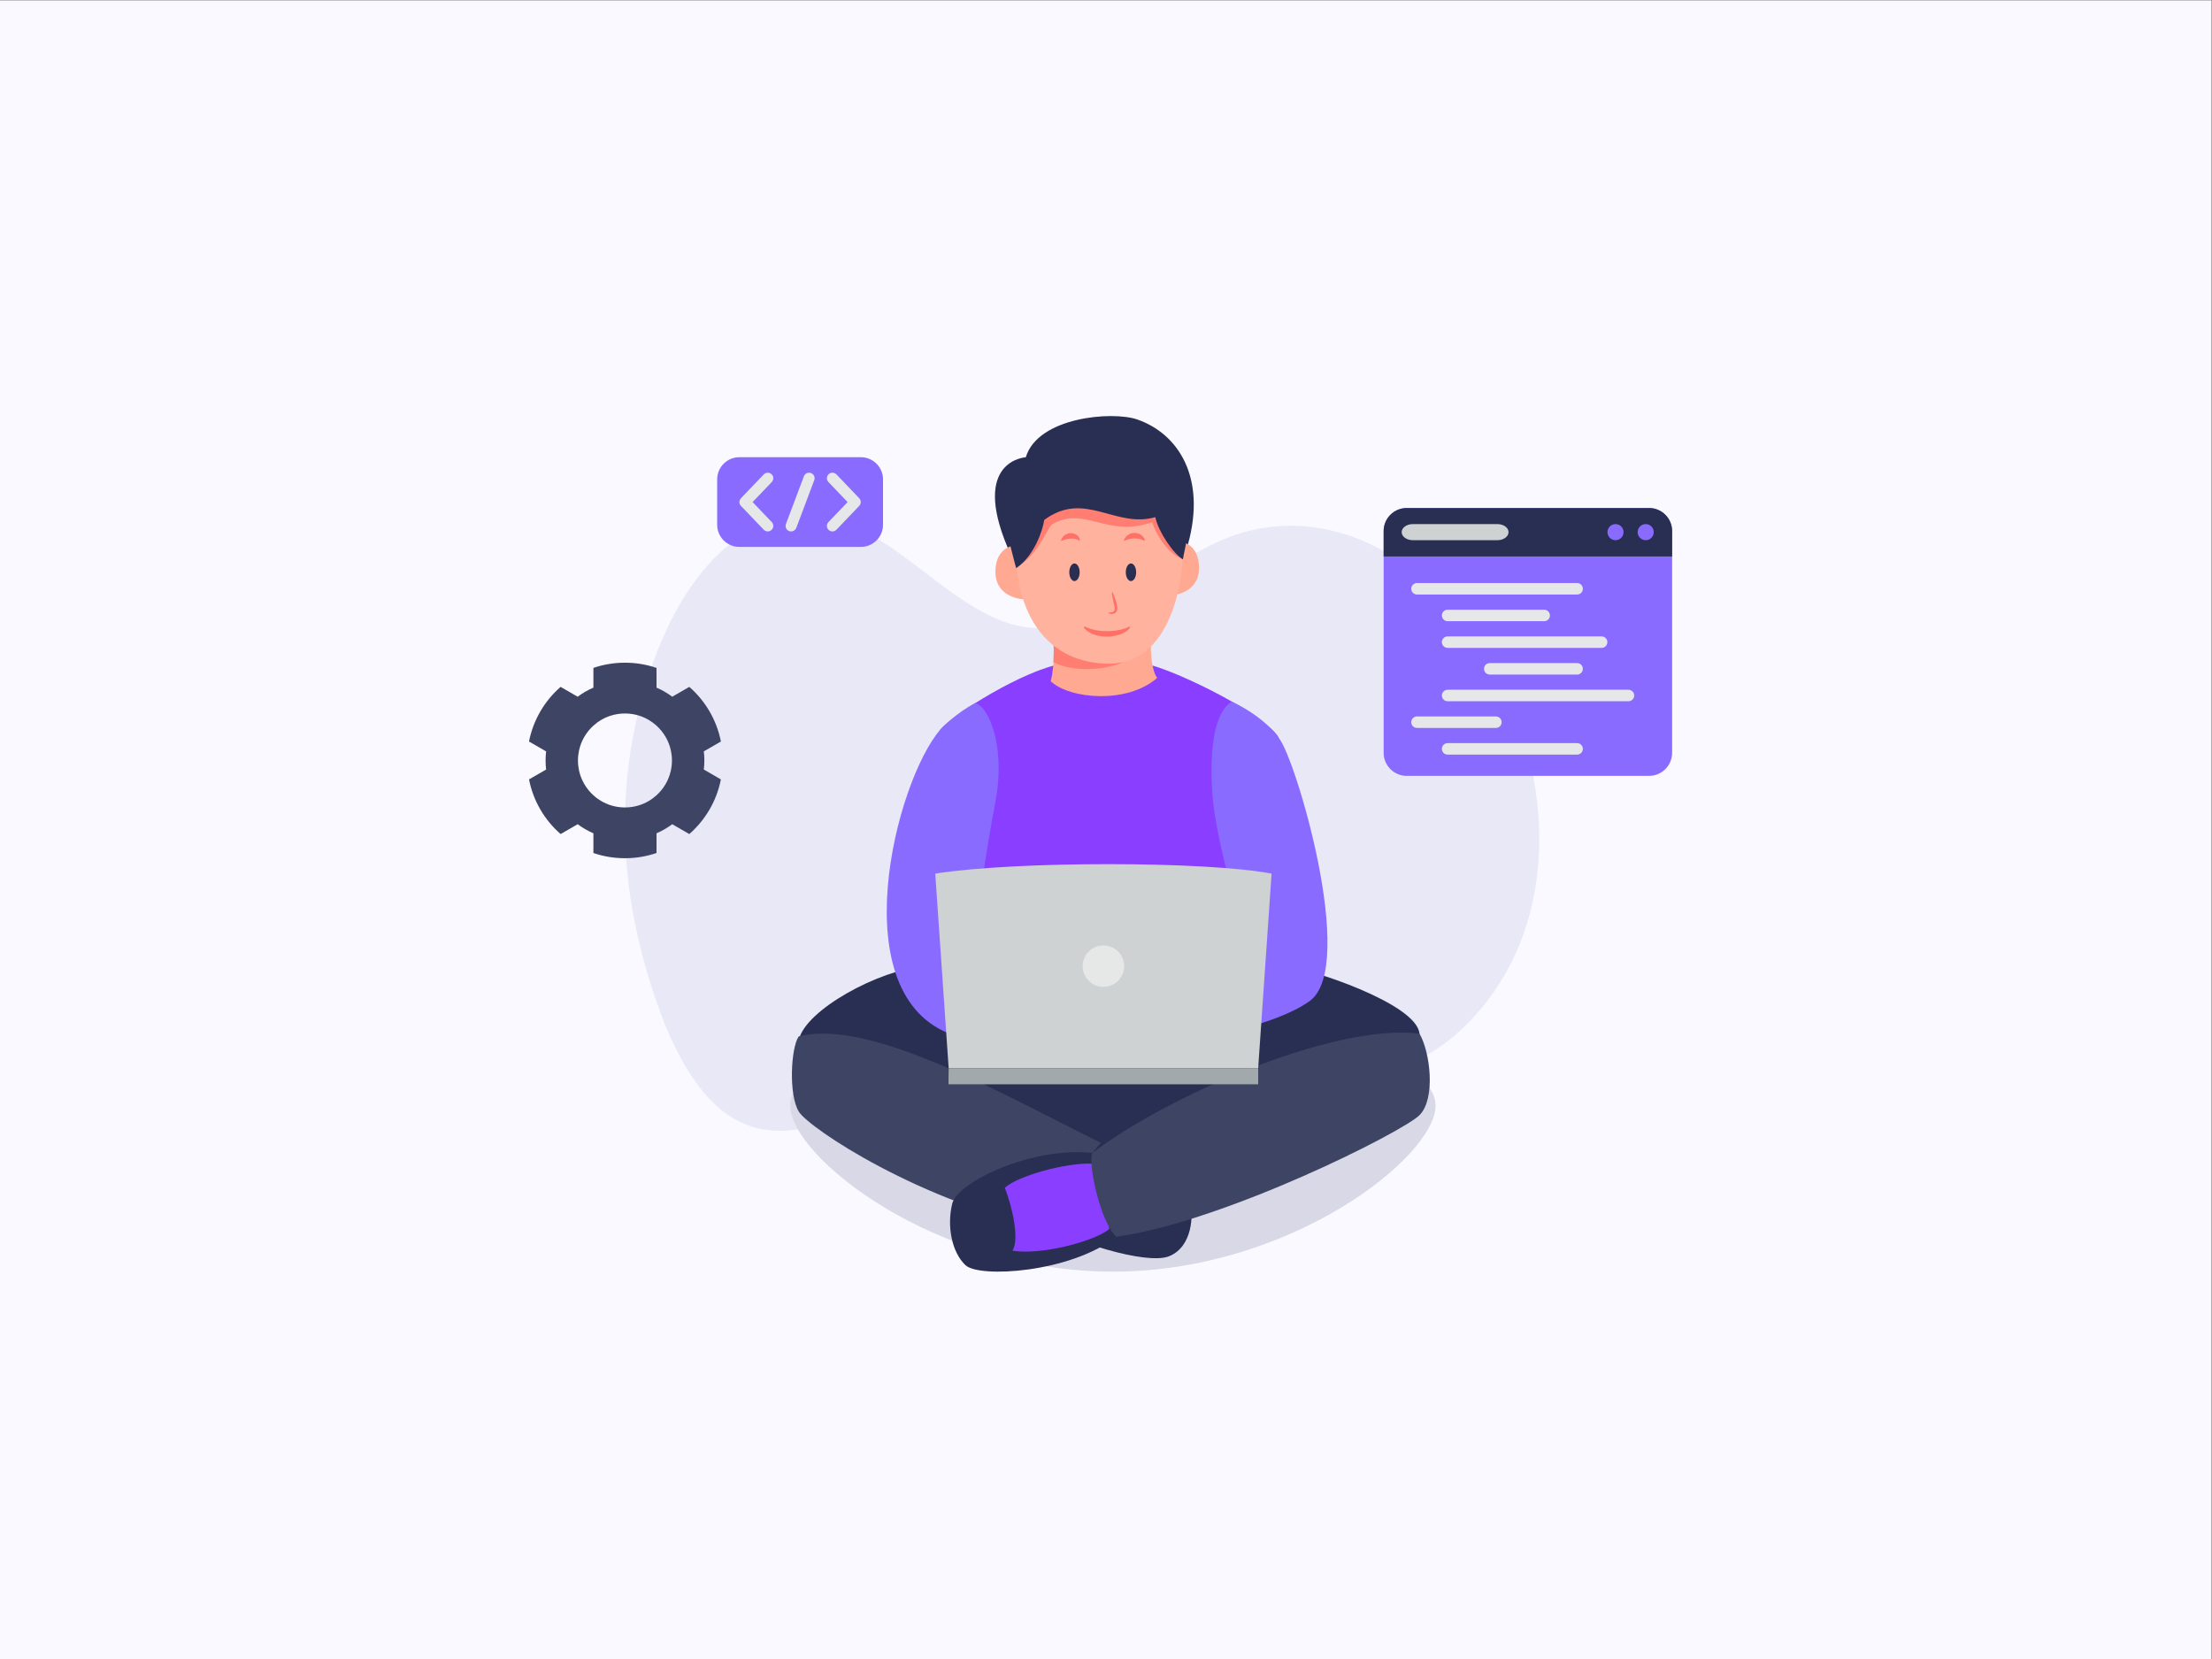 <?xml version="1.0" encoding="UTF-8" standalone="no"?>
<!-- Created with Inkscape (http://www.inkscape.org/) -->

<svg
   version="1.1"
   id="svg2"
   width="5333.333"
   height="4000"
   viewBox="0 0 5333.333 4000"
   sodipodi:docname="vecteezy_programmer-people-concept-use-laptop-and-programming-code_.eps"
   xmlns:inkscape="http://www.inkscape.org/namespaces/inkscape"
   xmlns:sodipodi="http://sodipodi.sourceforge.net/DTD/sodipodi-0.dtd"
   xmlns="http://www.w3.org/2000/svg"
   xmlns:svg="http://www.w3.org/2000/svg">
  <rect x="0" y="0" width="5333.333" height="4000" fill="#808080" stroke="none"/>
  <defs
     id="defs6" />
  <sodipodi:namedview
     id="namedview4"
     pagecolor="#ffffff"
     bordercolor="#000000"
     borderopacity="0.25"
     inkscape:showpageshadow="2"
     inkscape:pageopacity="0.0"
     inkscape:pagecheckerboard="0"
     inkscape:deskcolor="#d1d1d1" />
  <g
     id="g8"
     inkscape:groupmode="layer"
     inkscape:label="ink_ext_XXXXXX"
     transform="matrix(1.333,0,0,-1.333,0,4000)">
    <g
       id="g10"
       transform="scale(0.1)">
      <path
         d="M 0,0 H 40000 V 30000 H 0 V 0"
         style="fill:#f9f9ff;fill-opacity:1;fill-rule:nonzero;stroke:none"
         id="path12" />
      <path
         d="m 12035.3,11457.7 c 1372.8,-3295.3 3269,-1536.4 5679.8,-461.4 1396.4,622.6 2402.6,659.7 3828.3,132.4 1622.4,-600.2 3485.1,-1105.8 4934.3,300.2 3264.6,3167 133.2,9785.8 -3763.4,9004.4 -1319.7,-264.6 -2327.7,-1512.1 -3617.5,-1760 -1254.1,-241.1 -2297.4,1092.9 -3356,1661.3 -1871.4,1004.9 -3309.7,-425.8 -3993,-2498.2 -716.2,-2172.4 -526.3,-4308 287.5,-6378.7"
         style="fill:#e8e8f7;fill-opacity:1;fill-rule:nonzero;stroke:none"
         id="path14" />
      <path
         d="m 30244.8,20402.8 v -4013.1 c 0,-228.7 -187.1,-415.7 -415.8,-415.7 h -4386.1 c -228.7,0 -415.9,187 -415.9,415.7 v 4013.1 c 0,228.6 187.2,415.7 415.9,415.7 H 29829 c 228.7,0 415.8,-187.1 415.8,-415.7"
         style="fill:#8a6bff;fill-opacity:1;fill-rule:nonzero;stroke:none"
         id="path16" />
      <path
         d="m 30244.8,20402.8 v -461.1 H 25027 v 461.1 c 0,228.6 187.2,415.7 415.9,415.7 H 29829 c 228.7,0 415.8,-187.1 415.8,-415.7"
         style="fill:#292f52;fill-opacity:1;fill-rule:nonzero;stroke:none"
         id="path18" />
      <path
         d="m 29621.2,20382.3 c 0,-80.4 65.1,-145.6 145.5,-145.6 80.3,0 145.5,65.2 145.5,145.6 0,80.3 -65.2,145.5 -145.5,145.5 -80.4,0 -145.5,-65.2 -145.5,-145.5"
         style="fill:#8a6bff;fill-opacity:1;fill-rule:nonzero;stroke:none"
         id="path20" />
      <path
         d="m 29075.5,20382.3 c 0,-80.4 65.1,-145.6 145.5,-145.6 80.4,0 145.5,65.2 145.5,145.6 0,80.3 -65.1,145.5 -145.5,145.5 -80.4,0 -145.5,-65.2 -145.5,-145.5"
         style="fill:#8a6bff;fill-opacity:1;fill-rule:nonzero;stroke:none"
         id="path22" />
      <path
         d="m 27286,20382.2 c 0,-80 -90,-145.5 -200,-145.5 h -1533.2 c -110,0 -200,65.5 -200,145.5 0,80.1 90,145.6 200,145.6 H 27086 c 110,0 200,-65.5 200,-145.6"
         style="fill:#cfd2d3;fill-opacity:1;fill-rule:nonzero;stroke:none"
         id="path24" />
      <path
         d="M 28526.4,19253.8 H 25630 c -57.4,0 -104,46.6 -104,104 0,57.4 46.6,103.9 104,103.9 h 2896.4 c 57.4,0 103.9,-46.5 103.9,-103.9 0,-57.4 -46.5,-104 -103.9,-104"
         style="fill:#e5e7e8;fill-opacity:1;fill-rule:nonzero;stroke:none"
         id="path26" />
      <path
         d="m 27930.5,18771.2 h -1746.2 c -57.4,0 -103.9,46.6 -103.9,104 0,57.4 46.5,103.9 103.9,103.9 h 1746.2 c 57.4,0 103.9,-46.5 103.9,-103.9 0,-57.4 -46.5,-104 -103.9,-104"
         style="fill:#e5e7e8;fill-opacity:1;fill-rule:nonzero;stroke:none"
         id="path28" />
      <path
         d="m 28969.8,18288.6 h -2785.5 c -57.4,0 -103.9,46.6 -103.9,104 0,57.4 46.5,103.9 103.9,103.9 h 2785.5 c 57.4,0 103.9,-46.5 103.9,-103.9 0,-57.4 -46.5,-104 -103.9,-104"
         style="fill:#e5e7e8;fill-opacity:1;fill-rule:nonzero;stroke:none"
         id="path30" />
      <path
         d="m 28526.4,17806 h -1579.9 c -57.4,0 -103.9,46.5 -103.9,104 0,57.4 46.5,103.9 103.9,103.9 h 1579.9 c 57.4,0 103.9,-46.5 103.9,-103.9 0,-57.5 -46.5,-104 -103.9,-104"
         style="fill:#e5e7e8;fill-opacity:1;fill-rule:nonzero;stroke:none"
         id="path32" />
      <path
         d="m 29454.9,17323.4 h -3270.6 c -57.4,0 -103.9,46.5 -103.9,104 0,57.4 46.5,103.9 103.9,103.9 h 3270.6 c 57.4,0 103.9,-46.5 103.9,-103.9 0,-57.5 -46.5,-104 -103.9,-104"
         style="fill:#e5e7e8;fill-opacity:1;fill-rule:nonzero;stroke:none"
         id="path34" />
      <path
         d="M 27057.4,16840.8 H 25630 c -57.4,0 -104,46.5 -104,103.9 0,57.4 46.6,104 104,104 h 1427.4 c 57.3,0 103.9,-46.6 103.9,-104 0,-57.4 -46.6,-103.9 -103.9,-103.9"
         style="fill:#e5e7e8;fill-opacity:1;fill-rule:nonzero;stroke:none"
         id="path36" />
      <path
         d="m 28526.4,16358.2 h -2342.1 c -57.4,0 -103.9,46.5 -103.9,103.9 0,57.5 46.5,104 103.9,104 h 2342.1 c 57.4,0 103.9,-46.5 103.9,-104 0,-57.4 -46.5,-103.9 -103.9,-103.9"
         style="fill:#e5e7e8;fill-opacity:1;fill-rule:nonzero;stroke:none"
         id="path38" />
      <path
         d="m 12135,16073.4 c -37.5,-177 -130.5,-333.5 -260,-450.5 -88.5,-80.5 -194,-142.5 -310.5,-180 -82,-26.5 -169.5,-40.5 -260.5,-40.5 -91,0 -178.5,14 -260.5,40.5 -116,37.5 -221.5,99 -310,179.5 -129.5,117 -222.5,274 -261,451 -12,57.5 -18.5,117.5 -18.5,179 0,61.5 6.5,121.5 19,179.5 38,177 131,333.5 260.5,450.5 88.5,80.5 194,142 310.5,179.5 82,26.5 169.5,40.5 260,40.5 91,0 178.5,-14 260.5,-40.5 116.5,-37.5 222,-99.5 310.5,-180 129,-117 222,-273.5 260,-450 12.5,-58 19,-118 19,-179.5 0,-61.5 -6.5,-121.5 -19,-179 z m 605,179 c 0,55.5 -3,110.5 -9.5,164.5 l 309,178.5 c -77,391 -283,736 -571.5,988 l -308.5,-178 c -87.5,65.5 -183,121 -284.5,164.5 v 356.5 c -179,61.5 -371.5,94.5 -571,94.5 -199.5,0 -391.5,-33 -570.5,-94 v -357 c -101.5,-43.5 -197,-99 -284.5,-164.5 l -309,178.5 c -288.54,-252.5 -494.52,-597.5 -571.52,-988.5 l 309.5,-179 c -6.5,-54 -9.5,-108.5 -9.5,-164 0,-55.5 3,-110.5 9.5,-164 l -309.01,-178.5 c 76.51,-391.5 282.49,-736.5 571.53,-988.5 l 308.5,178 c 87.5,-65 183,-120.5 284.5,-164.5 v -356.5 c 179,-61 371,-94 570.5,-94 199.5,0 392,33 571,94.5 v 356 c 101.5,44 197,99.5 284.5,164.5 l 308.5,-178 c 288.5,252.5 494.5,597 571,988.5 l -308.5,178.5 c 6.5,53.5 9.5,108.5 9.5,164"
         style="fill:#3e4463;fill-opacity:1;fill-rule:nonzero;stroke:none"
         id="path40" />
      <path
         d="m 15971.9,20515 c 0,-220 -180.1,-400 -400,-400 H 13372 c -220,0 -400,180 -400,400 v 822.5 c 0,220 180,400 400,400 h 2199.9 c 219.9,0 400,-180 400,-400 V 20515"
         style="fill:#8a6bff;fill-opacity:1;fill-rule:nonzero;stroke:none"
         id="path42" />
      <path
         d="m 15056.8,20395 c -24.8,0 -49.7,9.2 -69.1,27.7 -39.9,38.2 -41.3,101.5 -3.1,141.4 l 346.4,362.1 -346.4,362.2 c -38.2,39.9 -36.8,103.2 3.1,141.3 39.9,38.2 103.2,36.8 141.4,-3.1 l 412.5,-431.3 c 37,-38.6 37,-99.5 0,-138.2 l -412.5,-431.2 c -19.6,-20.6 -45.9,-30.9 -72.3,-30.9"
         style="fill:#e5e7e8;fill-opacity:1;fill-rule:nonzero;stroke:none"
         id="path44" />
      <path
         d="m 13887,20395 c -26.3,0 -52.6,10.3 -72.3,30.9 l -412.5,431.2 c -36.9,38.7 -36.9,99.6 0,138.2 l 412.5,431.3 c 38.2,39.9 101.5,41.3 141.4,3.1 39.9,-38.1 41.4,-101.4 3.2,-141.3 l -346.4,-362.2 346.4,-362.1 c 38.2,-39.9 36.7,-103.2 -3.2,-141.4 -19.3,-18.5 -44.2,-27.7 -69.1,-27.7"
         style="fill:#e5e7e8;fill-opacity:1;fill-rule:nonzero;stroke:none"
         id="path46" />
      <path
         d="m 14309.4,20394.9 c -11.7,0 -23.6,2.1 -35.2,6.5 -51.7,19.5 -77.8,77.1 -58.4,128.8 l 325,862.5 c 19.5,51.7 77.2,77.8 128.9,58.4 51.7,-19.5 77.8,-77.2 58.3,-128.9 l -325,-862.5 c -15.1,-40 -53.2,-64.8 -93.6,-64.8"
         style="fill:#e5e7e8;fill-opacity:1;fill-rule:nonzero;stroke:none"
         id="path48" />
      <path
         d="m 25965.7,10007.5 c 0,-917 -2612.9,-3001 -5836,-3001 -3223.2,0 -5836,2084 -5836,3000.9 0,917 2612.8,1660.4 5836,1660.4 3223.1,0 5836,-743.4 5836,-1660.3"
         style="fill:#d8d8e6;fill-opacity:1;fill-rule:nonzero;stroke:none"
         id="path50" />
      <path
         d="m 23250.7,12531.8 c 400.8,-29.6 2374.3,-670.4 2424.3,-1220.4 50,-550 -4150,-2975 -5990.6,-2950 -1840.5,25 -5359.4,2300 -5234.4,2841.7 125,541.6 1455.9,1265.1 2275,1328.7 1025,79.6 6525.7,0 6525.7,0"
         style="fill:#292f52;fill-opacity:1;fill-rule:nonzero;stroke:none"
         id="path52" />
      <path
         d="m 19583.3,9554.1 c 279.2,-67.7 766.7,-442.7 941.7,-542.7 175,-100 937.5,-562.5 1000,-762.5 62.5,-200 50,-787.5 -375,-962.5 -425,-175 -1850,312.5 -2037.5,487.5 -212.5,1387.5 470.8,1780.2 470.8,1780.2"
         style="fill:#292f52;fill-opacity:1;fill-rule:nonzero;stroke:none"
         id="path54" />
      <path
         d="m 14446.7,11261.4 c -143.4,-212.5 -184.2,-1062.5 3.3,-1362.5 187.5,-300 2212.5,-1650 4550,-2125 -75,350 744.5,1380.2 911.1,1562.5 -1708.3,840.7 -4161.1,2262.5 -5464.4,1925"
         style="fill:#3e4463;fill-opacity:1;fill-rule:nonzero;stroke:none"
         id="path56" />
      <path
         d="m 19758.3,9153.1 c -1070.8,120.8 -2435.6,-516.7 -2534.5,-916.7 -98.8,-400 -11.3,-875 238.7,-1112.5 250,-237.5 1895.8,-137.6 2729.2,512.5 170.8,675 -433.4,1516.7 -433.4,1516.7"
         style="fill:#292f52;fill-opacity:1;fill-rule:nonzero;stroke:none"
         id="path58" />
      <path
         d="m 19742.7,8960.2 c -446.9,17.9 -1317.7,-211.3 -1567.7,-436.3 150,-387.5 262.5,-950 137.5,-1137.5 500,-87.5 1472.2,162.5 1748.6,387.5 26.4,362.5 -318.4,1186.3 -318.4,1186.3"
         style="fill:#8a3eff;fill-opacity:1;fill-rule:nonzero;stroke:none"
         id="path60" />
      <path
         d="m 25675,11311.4 c 191.9,-325 300,-1175 0,-1475 -300,-300 -3500,-1916.7 -5483.3,-2200 -300,283.3 -516.7,1350 -433.4,1516.7 1333.4,1016.6 4350,2350 5916.7,2158.3"
         style="fill:#3e4463;fill-opacity:1;fill-rule:nonzero;stroke:none"
         id="path62" />
      <path
         d="m 23075.4,13853.3 c 53.2,-673.4 -287.5,-750 -525,-912.5 -237.5,-162.5 -162.5,-650 -75,-1475 -537.5,-425 -3450,-1062.5 -5062.5,-200 37.5,237.5 62.5,887.5 25,1175 -37.5,287.5 -175,450 -662.5,737.5 -487.5,287.5 25,3375 237.5,3637.5 212.5,262.5 1525,1087.5 2212.5,1187.5 0,0 1050,62.5 1475,0 425,-62.5 1962.5,-787.5 2375,-1262.5 412.5,-475 -37.5,-2412.5 0,-2887.5"
         style="fill:#8a3eff;fill-opacity:1;fill-rule:nonzero;stroke:none"
         id="path64" />
      <path
         d="m 21608.3,11203.1 c 66.7,16.6 1466.7,250 2083.4,700 864.4,630.7 -267.4,4416.2 -557.1,4748.5 0,0 -221.7,364.2 -853.2,665.5 -481,-288.8 -366.4,-1617.9 -331,-1888.8 107.9,-825.2 449.1,-1963 524.6,-2225.2 -183.3,-200 -1066.7,-600 -1066.7,-600 l 200,-1400"
         style="fill:#8a6bff;fill-opacity:1;fill-rule:nonzero;stroke:none"
         id="path66" />
      <path
         d="m 18408.3,11119.7 c 0,0 -599.6,-27.8 -1166.6,166.7 -2039.3,699.6 -1041.3,4604.4 -228.8,5529.4 0,0 273.4,294.4 632.7,477.6 295.2,-122.4 532.9,-900.6 359,-1790.3 -162.9,-833.4 -396.3,-2450 -396.3,-2616.7 183.4,-133.3 716.7,-400 716.7,-400 l 83.3,-1366.7"
         style="fill:#8a6bff;fill-opacity:1;fill-rule:nonzero;stroke:none"
         id="path68" />
      <path
         d="m 22757.5,10686.4 h -5598.4 l -242.5,3519.5 c 1451.3,228.4 4870.7,228.4 6083.4,0 l -242.5,-3519.5"
         style="fill:#cfd2d3;fill-opacity:1;fill-rule:nonzero;stroke:none"
         id="path70" />
      <path
         d="m 20333.3,12531.8 c 0,-207.1 -167.9,-375 -375,-375 -207.1,0 -375,167.9 -375,375 0,207.2 167.9,375 375,375 207.1,0 375,-167.8 375,-375"
         style="fill:#e6e8e8;fill-opacity:1;fill-rule:nonzero;stroke:none"
         id="path72" />
      <path
         d="m 22757.5,10686.4 v -291.6 h -5602.3 l 3.9,291.6 h 5598.4"
         style="fill:#a2a9ad;fill-opacity:1;fill-rule:nonzero;stroke:none"
         id="path74" />
      <path
         d="m 20829.6,18728.3 c -21.6,-225.1 -41.7,-783.4 100,-983.4 -541.7,-475 -1583.3,-383.3 -1925,-58.3 75,266.7 75,816.7 0,991.7 -75,175 883.3,308.3 883.3,308.3 l 941.7,-258.3"
         style="fill:#ffa993;fill-opacity:1;fill-rule:nonzero;stroke:none"
         id="path76" />
      <path
         d="m 18226.4,20102.9 c -667.3,1583.9 328.2,1633.7 328.2,1633.7 216.6,727.8 1565.9,840.3 2016.6,683.3 741.7,-258.3 1253.4,-1049 915,-2262.8 0,0 -417.1,-1819.4 -1423.3,-1816.3 -1009.4,3.1 -1836.5,1762.1 -1836.5,1762.1"
         style="fill:#292f52;fill-opacity:1;fill-rule:nonzero;stroke:none"
         id="path78" />
      <path
         d="m 21687.8,19732.4 c 0,-385.6 -344.3,-495.8 -558.3,-495.8 -214.1,0 -152.1,344.3 -152.1,560.6 0,216.4 29.7,431.1 243.8,431.1 214,0 466.6,-100 466.6,-495.9"
         style="fill:#ffa993;fill-opacity:1;fill-rule:nonzero;stroke:none"
         id="path80" />
      <path
         d="m 18004.6,19661.3 c 0,-385.6 344.3,-495.8 558.3,-495.8 214,0 152.1,344.3 152.1,560.6 0,216.3 -29.7,431 -243.8,431 -214,0 -466.6,-100 -466.6,-495.8"
         style="fill:#ffa993;fill-opacity:1;fill-rule:nonzero;stroke:none"
         id="path82" />
      <path
         d="m 20313.9,18031.1 c -392.7,-177.8 -991.8,-155.6 -1258.9,0 5.1,122.4 8,276.5 0,365.2 316.2,-101.3 1258.9,-365.2 1258.9,-365.2"
         style="fill:#ff7d71;fill-opacity:1;fill-rule:nonzero;stroke:none"
         id="path84" />
      <path
         d="m 18379.6,20045 c 0,-1200 600,-2041.7 1683.3,-2041.7 1083.3,0 1333.3,1416.7 1333.3,2041.7 0,625 -1008.3,1341.6 -1549.9,1341.6 -1316.7,0 -1466.7,-1341.6 -1466.7,-1341.6"
         style="fill:#ffb29e;fill-opacity:1;fill-rule:nonzero;stroke:none"
         id="path86" />
      <path
         d="m 18379.6,19732.4 c 441.7,279.2 557.9,738.3 658.3,795.9 581.3,333.3 984.4,-252.8 1800,33.3 0,0 166.7,-514.1 558.3,-671.6 18.3,331.3 -403.5,897.1 -651.8,1121.8 -248.2,224.8 -1690.3,473.4 -1956.7,-67.6 -266.5,-540.9 -408.1,-1211.8 -408.1,-1211.8"
         style="fill:#ff7d71;fill-opacity:1;fill-rule:nonzero;stroke:none"
         id="path88" />
      <path
         d="m 18379.6,19732.4 c 325,212.5 483.3,687.6 508.3,870.9 733.3,541.6 1283.3,-158.4 2008.3,50 58.4,-266.7 325,-659.9 500,-763.3 32.3,209.5 146.8,555.6 55.2,789 -91.7,233.3 -202.4,1057.6 -1645.4,1099.3 -1443.1,41.6 -1659.7,-883.4 -1626.4,-1166.7 33.3,-283.3 200,-879.2 200,-879.2"
         style="fill:#292f52;fill-opacity:1;fill-rule:nonzero;stroke:none"
         id="path90" />
      <path
         d="m 20550.4,19656.4 c 0,-88 -42,-159.4 -93.8,-159.4 -51.7,0 -93.7,71.4 -93.7,159.4 0,88 42,159.4 93.7,159.4 51.8,0 93.8,-71.4 93.8,-159.4"
         style="fill:#292f52;fill-opacity:1;fill-rule:nonzero;stroke:none"
         id="path92" />
      <path
         d="m 19528.5,19656.4 c 0,-88 -42,-159.4 -93.7,-159.4 -51.8,0 -93.8,71.4 -93.8,159.4 0,88 42,159.4 93.8,159.4 51.7,0 93.7,-71.4 93.7,-159.4"
         style="fill:#292f52;fill-opacity:1;fill-rule:nonzero;stroke:none"
         id="path94" />
      <path
         d="m 20329.1,20232.6 c 0,0 0.6,2.2 1.7,6.2 1.3,3.9 2.9,10.7 6.1,17 6.1,13.6 16.3,31.8 32.4,48.1 7.9,8.7 17,17.5 27.9,24.3 10.3,7.8 22.1,15 34.8,20.9 13,5.2 26.6,10.9 41.2,13.5 14.5,3.3 29.5,5 44.8,5.3 15.2,0.1 30.4,-0.9 45.3,-4.1 14.9,-2.1 29.2,-7.5 42.6,-13 13.5,-4.6 25.4,-13.7 36.4,-21 11.3,-6.5 20.5,-16 28.4,-25 16.5,-16.6 26,-35.6 31.4,-49.4 5.4,-13.9 7.2,-22.8 7.1,-22.8 l 0.8,-4 c 0.4,-2.3 -1.1,-4.5 -3.4,-4.9 -0.8,-0.2 -1.7,0 -2.5,0.3 0,0 -5.5,2.6 -15.1,7 -9.5,4.8 -23.3,10.8 -40.3,16.6 -8.4,3.3 -17.5,6.6 -27.6,8.8 -10,2.5 -20.3,5.8 -31.5,7 -22.1,3.7 -46,5.8 -69.9,4.5 -47.8,0.5 -95.5,-10 -129.6,-21.8 -34.5,-11.1 -55.9,-22.1 -55.9,-22.1 -2.1,-1.1 -4.6,-0.3 -5.7,1.8 -0.6,1 -0.7,2 -0.4,3 l 1,3.8"
         style="fill:#ff7167;fill-opacity:1;fill-rule:nonzero;stroke:none"
         id="path96" />
      <path
         d="m 19192,20232.8 c 0,0 1.7,8.9 7.2,21.9 5.5,12.8 14.5,29.7 28.4,45.1 6.8,8 14.5,16.4 23.7,23 9.2,6.8 18.8,15 30,20.1 21.9,11.7 48,18.9 75.5,21.3 27.4,1.9 56.6,-2.3 82.7,-12.3 26.1,-11.1 48.9,-27 63.9,-45.4 7.7,-9 13.3,-18.8 17.7,-27.2 4.6,-8.1 6.3,-17.7 8.1,-24.4 3,-14.3 2.6,-22.8 2.6,-22.8 l -0.2,-4.3 c -0.1,-2.3 -2,-4 -4.3,-3.9 -0.7,0 -1.5,0.2 -2.1,0.6 0,0 -4.5,2.9 -12.3,8 -7.4,5.9 -19.7,11.1 -34,17.8 -14.8,5.8 -32.6,10.9 -52.4,13.6 -19.8,2.3 -41.2,2.7 -62.5,0.6 -42.9,-2.4 -85.4,-12.7 -116.3,-22.8 -31.2,-9.7 -51.3,-17.9 -51.3,-17.9 -2,-0.8 -4.3,0.1 -5.1,2.1 -0.3,0.8 -0.4,1.5 -0.2,2.3 l 0.9,4.6"
         style="fill:#ff7167;fill-opacity:1;fill-rule:nonzero;stroke:none"
         id="path98" />
      <path
         d="m 20128.5,19291.9 c 0,0 2.4,-7 6.4,-19.4 3.6,-11.9 11,-29 18.7,-49.7 15.9,-41.4 38.3,-97.1 50.4,-158.7 5.2,-30.9 9.1,-63.8 -0.1,-97.2 -4.2,-16.6 -14,-33.2 -27.3,-44.2 -13.3,-11.2 -28.6,-16.5 -41.5,-18.5 -26.5,-4.3 -45.8,1.7 -59.4,3.9 -13.2,3.8 -20.5,6.3 -20.5,6.3 -4.1,1.5 -6.3,6.1 -4.8,10.2 1.1,3.2 3.9,5.2 7.1,5.3 l 0.6,0.1 c 0,0 7.5,0.3 20.1,0.3 12.3,0.5 31,1.4 48.4,7.9 17.6,6.8 29.7,17.9 33.1,39.7 3.8,21.4 0.7,49.4 -4.7,77 -11.1,55.7 -27.9,113.3 -35.8,158.3 -4.4,22.4 -5.6,41.7 -6.6,55.5 -0.8,14.1 0.3,21.3 0.3,21.3 l 0.1,0.7 c 0.7,4.3 4.8,7.3 9.2,6.7 3,-0.5 5.4,-2.7 6.3,-5.5"
         style="fill:#ff7167;fill-opacity:1;fill-rule:nonzero;stroke:none"
         id="path100" />
      <path
         d="m 19628.2,18672.5 c 0,0 12.7,-5.2 34.1,-15.4 10.8,-5.9 23.8,-10.2 37.8,-15 13.9,-5.2 29.7,-10.6 48.4,-15.4 17.9,-5.5 37.9,-10 59.1,-14.3 20.8,-5.3 43.9,-6.9 66.9,-11.4 23.5,-2.5 47.7,-4.9 72.4,-6.7 24.9,-1.6 50,-2.4 75.3,-2.1 25.3,-1.2 50.6,1.3 75.5,2.1 24.6,2.8 49.5,2.8 72.7,7 23.5,3.2 46.3,6 67.5,10.6 21.7,3.5 40.8,9.6 59.7,13.4 17.6,5.9 34.7,10.2 49.1,15.4 13.7,6.2 27,10.2 36.9,14.9 19.2,10.1 31.2,15.7 31.2,15.7 l 2.4,1.1 c 7.9,3.7 17.4,0.3 21.1,-7.6 2.7,-5.8 1.5,-12.4 -2.4,-17 0,0 -9.1,-10.7 -26.9,-29.2 -18.7,-16.9 -47.6,-38.7 -85.8,-58.5 -19.3,-8.3 -40,-20.2 -63.2,-26.9 -23,-8.2 -47.4,-16.4 -73.3,-21.6 -25.8,-6.6 -52.7,-10.1 -80.3,-14.3 -27.6,-1.8 -55.6,-5.2 -83.8,-4.7 -28.2,-0.9 -56.4,1.8 -84.1,4.2 -27.7,2.2 -54.7,8.1 -80.7,13.4 -25.7,6.8 -50.7,12.4 -73.5,22.2 -11.4,4.4 -22.5,8.6 -33.2,12.8 -10.3,5.3 -20.2,10.4 -29.8,15.4 -19,9.1 -36,20.3 -50.5,31.2 -15,10.1 -26.7,19.5 -34.5,28.1 -16.9,16.6 -26.2,26.7 -26.2,26.7 -6,6.6 -5.6,16.8 1,22.9 4.7,4.3 11.5,5.3 17.1,3"
         style="fill:#ff7167;fill-opacity:1;fill-rule:nonzero;stroke:none"
         id="path102" />
    </g>
  </g>
</svg>
